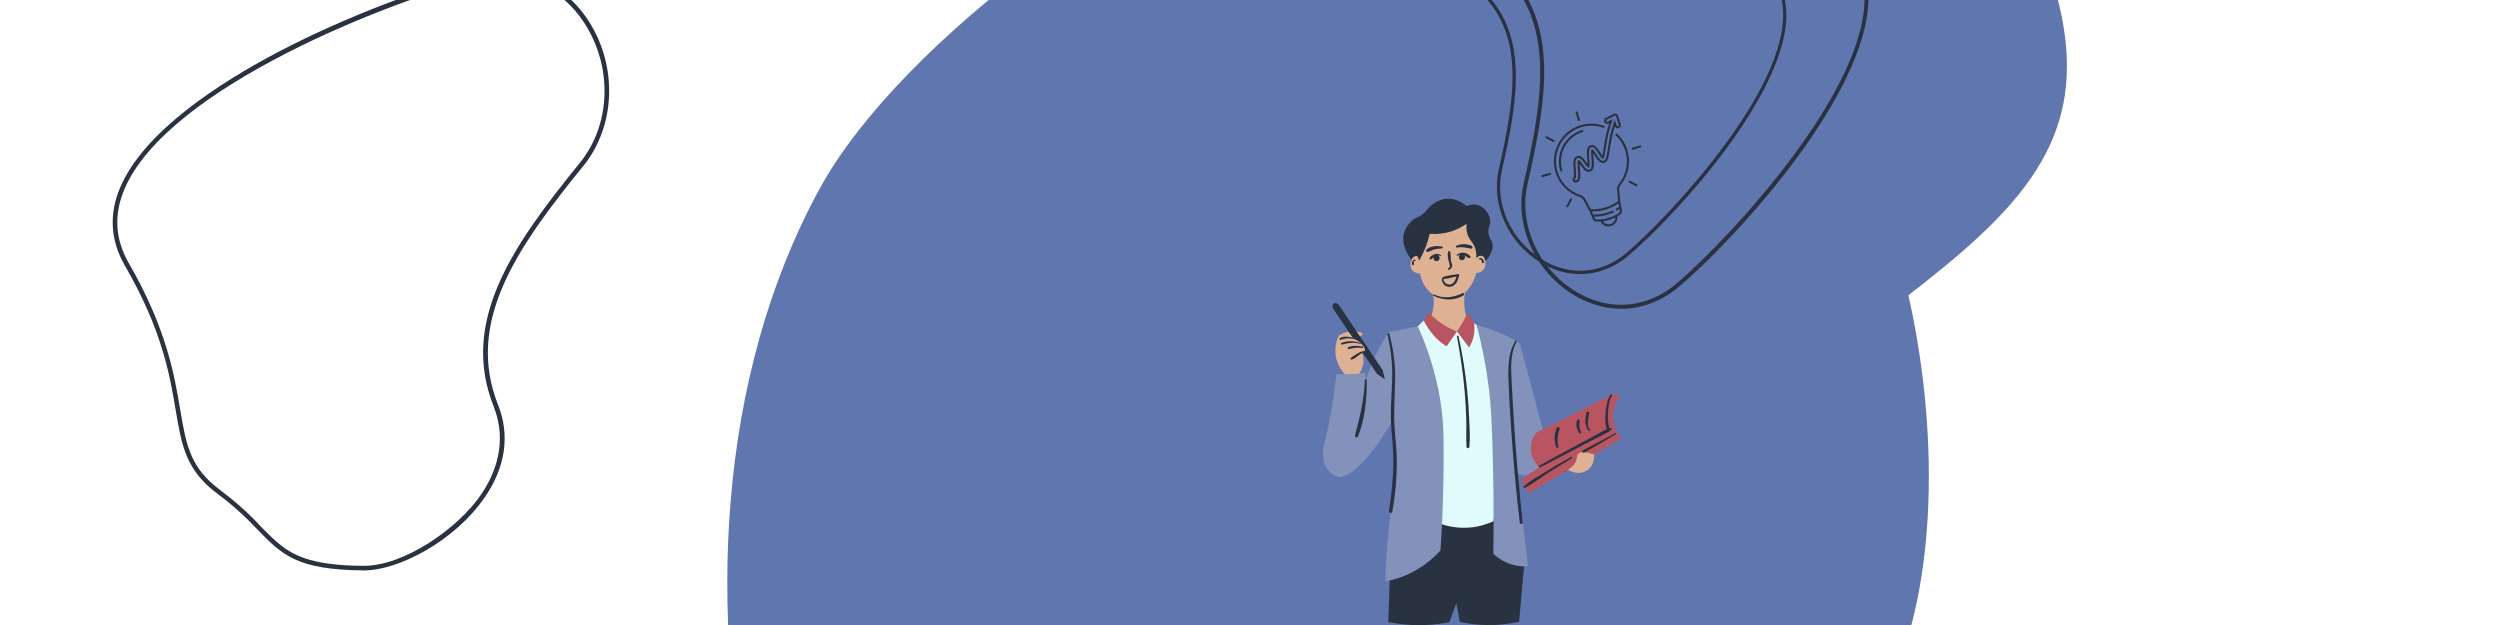 <?xml version="1.0" encoding="UTF-8"?><svg xmlns="http://www.w3.org/2000/svg" xmlns:xlink="http://www.w3.org/1999/xlink" contentScriptType="text/ecmascript" width="1440" zoomAndPan="magnify" contentStyleType="text/css" viewBox="0 0 1440 360" height="360" preserveAspectRatio="xMidYMid meet" version="1.0"><defs><clipPath id="clip-0"><path d="M 677 0 L 1112 0 L 1112 360 L 677 360 Z M 677 0 " clip-rule="nonzero"/></clipPath><clipPath id="clip-1"><path d="M 637.184 -102.23 L 1236.887 -0.617 L 1148.559 520.699 L 548.855 419.09 Z M 637.184 -102.23 " clip-rule="nonzero"/></clipPath><clipPath id="clip-2"><path d="M 637.184 -102.23 L 1236.887 -0.617 L 1148.559 520.699 L 548.855 419.09 Z M 637.184 -102.23 " clip-rule="nonzero"/></clipPath><clipPath id="clip-3"><path d="M 418 0 L 1191 0 L 1191 360 L 418 360 Z M 418 0 " clip-rule="nonzero"/></clipPath><clipPath id="clip-4"><path d="M 487.758 893.496 L 242.582 -135.188 L 1137.758 -348.547 L 1382.934 680.141 Z M 487.758 893.496 " clip-rule="nonzero"/></clipPath><clipPath id="clip-5"><path d="M 487.758 893.496 L 242.582 -135.188 L 1137.758 -348.547 L 1382.934 680.141 Z M 487.758 893.496 " clip-rule="nonzero"/></clipPath><clipPath id="clip-6"><path d="M 799.32 114.43 L 878 114.43 L 878 360 L 799.32 360 Z M 799.32 114.43 " clip-rule="nonzero"/></clipPath><clipPath id="clip-7"><path d="M 820 179 L 933.859 179 L 933.859 284.484 L 820 284.484 Z M 820 179 " clip-rule="nonzero"/></clipPath><clipPath id="clip-8"><path d="M 64 0 L 351 0 L 351 329 L 64 329 Z M 64 0 " clip-rule="nonzero"/></clipPath><clipPath id="clip-9"><path d="M 244.133 364.59 L -0.105 244.309 L 163.254 -87.398 L 407.492 32.883 Z M 244.133 364.59 " clip-rule="nonzero"/></clipPath><clipPath id="clip-10"><path d="M 244.133 364.59 L -0.105 244.309 L 163.254 -87.398 L 407.492 32.883 Z M 244.133 364.59 " clip-rule="nonzero"/></clipPath><clipPath id="clip-11"><path d="M 897 74 L 913 74 L 913 99 L 897 99 Z M 897 74 " clip-rule="nonzero"/></clipPath><clipPath id="clip-12"><path d="M 879.242 72.902 L 936.656 55.477 L 956.695 121.5 L 899.281 138.926 Z M 879.242 72.902 " clip-rule="nonzero"/></clipPath><clipPath id="clip-13"><path d="M 879.242 72.902 L 936.656 55.477 L 956.695 121.5 L 899.281 138.926 Z M 879.242 72.902 " clip-rule="nonzero"/></clipPath><clipPath id="clip-14"><path d="M 930 77 L 931 77 L 931 78 L 930 78 Z M 930 77 " clip-rule="nonzero"/></clipPath><clipPath id="clip-15"><path d="M 879.242 72.902 L 936.656 55.477 L 956.695 121.5 L 899.281 138.926 Z M 879.242 72.902 " clip-rule="nonzero"/></clipPath><clipPath id="clip-16"><path d="M 879.242 72.902 L 936.656 55.477 L 956.695 121.5 L 899.281 138.926 Z M 879.242 72.902 " clip-rule="nonzero"/></clipPath><clipPath id="clip-17"><path d="M 895 71 L 939 71 L 939 131 L 895 131 Z M 895 71 " clip-rule="nonzero"/></clipPath><clipPath id="clip-18"><path d="M 879.242 72.902 L 936.656 55.477 L 956.695 121.5 L 899.281 138.926 Z M 879.242 72.902 " clip-rule="nonzero"/></clipPath><clipPath id="clip-19"><path d="M 879.242 72.902 L 936.656 55.477 L 956.695 121.5 L 899.281 138.926 Z M 879.242 72.902 " clip-rule="nonzero"/></clipPath><clipPath id="clip-20"><path d="M 907 64 L 911 64 L 911 70 L 907 70 Z M 907 64 " clip-rule="nonzero"/></clipPath><clipPath id="clip-21"><path d="M 879.242 72.902 L 936.656 55.477 L 956.695 121.5 L 899.281 138.926 Z M 879.242 72.902 " clip-rule="nonzero"/></clipPath><clipPath id="clip-22"><path d="M 879.242 72.902 L 936.656 55.477 L 956.695 121.5 L 899.281 138.926 Z M 879.242 72.902 " clip-rule="nonzero"/></clipPath><clipPath id="clip-23"><path d="M 890 78 L 896 78 L 896 82 L 890 82 Z M 890 78 " clip-rule="nonzero"/></clipPath><clipPath id="clip-24"><path d="M 879.242 72.902 L 936.656 55.477 L 956.695 121.5 L 899.281 138.926 Z M 879.242 72.902 " clip-rule="nonzero"/></clipPath><clipPath id="clip-25"><path d="M 879.242 72.902 L 936.656 55.477 L 956.695 121.5 L 899.281 138.926 Z M 879.242 72.902 " clip-rule="nonzero"/></clipPath><clipPath id="clip-26"><path d="M 887 99 L 894 99 L 894 103 L 887 103 Z M 887 99 " clip-rule="nonzero"/></clipPath><clipPath id="clip-27"><path d="M 879.242 72.902 L 936.656 55.477 L 956.695 121.5 L 899.281 138.926 Z M 879.242 72.902 " clip-rule="nonzero"/></clipPath><clipPath id="clip-28"><path d="M 879.242 72.902 L 936.656 55.477 L 956.695 121.5 L 899.281 138.926 Z M 879.242 72.902 " clip-rule="nonzero"/></clipPath><clipPath id="clip-29"><path d="M 902 114 L 906 114 L 906 120 L 902 120 Z M 902 114 " clip-rule="nonzero"/></clipPath><clipPath id="clip-30"><path d="M 879.242 72.902 L 936.656 55.477 L 956.695 121.5 L 899.281 138.926 Z M 879.242 72.902 " clip-rule="nonzero"/></clipPath><clipPath id="clip-31"><path d="M 879.242 72.902 L 936.656 55.477 L 956.695 121.5 L 899.281 138.926 Z M 879.242 72.902 " clip-rule="nonzero"/></clipPath><clipPath id="clip-32"><path d="M 937 104 L 944 104 L 944 108 L 937 108 Z M 937 104 " clip-rule="nonzero"/></clipPath><clipPath id="clip-33"><path d="M 879.242 72.902 L 936.656 55.477 L 956.695 121.5 L 899.281 138.926 Z M 879.242 72.902 " clip-rule="nonzero"/></clipPath><clipPath id="clip-34"><path d="M 879.242 72.902 L 936.656 55.477 L 956.695 121.5 L 899.281 138.926 Z M 879.242 72.902 " clip-rule="nonzero"/></clipPath><clipPath id="clip-35"><path d="M 939 83 L 946 83 L 946 87 L 939 87 Z M 939 83 " clip-rule="nonzero"/></clipPath><clipPath id="clip-36"><path d="M 879.242 72.902 L 936.656 55.477 L 956.695 121.5 L 899.281 138.926 Z M 879.242 72.902 " clip-rule="nonzero"/></clipPath><clipPath id="clip-37"><path d="M 879.242 72.902 L 936.656 55.477 L 956.695 121.5 L 899.281 138.926 Z M 879.242 72.902 " clip-rule="nonzero"/></clipPath><clipPath id="clip-38"><path d="M 918 68 L 931 68 L 931 92 L 918 92 Z M 918 68 " clip-rule="nonzero"/></clipPath><clipPath id="clip-39"><path d="M 879.242 72.902 L 936.656 55.477 L 956.695 121.5 L 899.281 138.926 Z M 879.242 72.902 " clip-rule="nonzero"/></clipPath><clipPath id="clip-40"><path d="M 879.242 72.902 L 936.656 55.477 L 956.695 121.5 L 899.281 138.926 Z M 879.242 72.902 " clip-rule="nonzero"/></clipPath><clipPath id="clip-41"><path d="M 905 65 L 934 65 L 934 106 L 905 106 Z M 905 65 " clip-rule="nonzero"/></clipPath><clipPath id="clip-42"><path d="M 879.242 72.902 L 936.656 55.477 L 956.695 121.5 L 899.281 138.926 Z M 879.242 72.902 " clip-rule="nonzero"/></clipPath><clipPath id="clip-43"><path d="M 879.242 72.902 L 936.656 55.477 L 956.695 121.5 L 899.281 138.926 Z M 879.242 72.902 " clip-rule="nonzero"/></clipPath></defs><rect x="-144" width="1728" fill="rgb(100%, 100%, 100%)" y="-36" height="432" fill-opacity="1"/><rect x="-144" width="1728" fill="rgb(100%, 100%, 100%)" y="-36" height="432" fill-opacity="1"/><rect x="-144" width="1728" fill="rgb(100%, 100%, 100%)" y="-36" height="432" fill-opacity="1"/><g clip-path="url(#clip-0)"><g clip-path="url(#clip-1)"><g clip-path="url(#clip-2)"><path fill="rgb(37.65%, 46.269%, 68.629%)" d="M 1056.293 66.09 C 1124.047 152.031 1157.699 464.406 981.273 468.988 C 861.941 472.137 904.039 374.59 831.523 232.695 C 807.469 185.73 604.523 92.875 706.27 -8.898 C 766.582 -69.195 967.648 -46.238 1056.293 66.09 Z M 1056.293 66.09 " fill-opacity="1" fill-rule="nonzero"/></g></g></g><g clip-path="url(#clip-3)"><g clip-path="url(#clip-4)"><g clip-path="url(#clip-5)"><path fill="rgb(37.65%, 46.269%, 68.629%)" d="M 472.289 108.383 C 563.867 -58.5 1041.359 -324.871 1168.719 -45.699 C 1254.934 143.094 1070.035 142.105 892.07 354.672 C 833.199 425.113 822.512 813.012 590.27 719.461 C 452.656 663.98 352.652 326.641 472.289 108.383 Z M 472.289 108.383 " fill-opacity="1" fill-rule="nonzero"/></g></g></g><g clip-path="url(#clip-6)"><path fill="rgb(16.08%, 19.609%, 25.49%)" d="M 844.758 118.691 C 843.727 117.758 838.969 113.824 832.785 114.516 C 828.715 114.957 825.621 117.266 824.543 118.148 C 822.238 120.066 822.434 120.949 819.734 123.113 C 816.84 125.426 815.66 125.129 813.406 126.996 C 813.406 126.996 810.262 129.602 808.891 133.633 C 806.242 141.348 812.57 149.113 813.012 149.656 C 815.66 150.637 818.559 151.523 821.746 152.211 C 835.633 155.207 847.797 152.898 855.648 150.488 C 859.773 145.574 860.113 142.281 859.625 140.117 C 859.133 137.957 857.855 137.367 857.418 134.613 C 856.828 131.027 858.645 130.145 858.348 126.996 C 858.004 123.211 854.965 118.938 850.695 118.004 C 848.043 117.363 845.789 118.199 844.758 118.691 Z M 807.664 306.438 L 852.461 291.348 L 869.586 295.328 L 877.875 326.242 C 876.895 336.859 875.965 347.523 874.98 358.141 C 869.93 359.273 863.305 360.203 855.602 360.008 C 849.957 359.859 845.004 359.125 840.883 358.238 L 838.867 347.426 C 837.543 351.062 836.219 354.75 834.848 358.387 C 829.105 359.516 821.793 360.402 813.355 360.008 C 808.203 359.762 803.641 359.074 799.668 358.289 L 800.449 334.254 L 807.664 306.438 " fill-opacity="1" fill-rule="nonzero"/></g><path fill="rgb(87.839%, 98.43%, 98.819%)" d="M 809.629 207.109 C 808.938 204.109 808.301 201.113 807.613 198.113 L 816.594 187.992 L 819.98 184.648 L 848.977 186.219 L 850.547 187.152 C 854.766 197.867 858.887 210.941 861.488 226.129 C 866.738 256.648 863.746 282.699 860.164 300.242 C 857.223 301.621 852.461 303.387 846.375 303.879 C 839.41 304.422 833.816 303.047 830.527 301.965 C 823.805 271.688 817.184 241.363 810.461 211.039 M 810.461 211.039 C 810.164 209.715 809.871 208.434 809.578 207.109 " fill-opacity="1" fill-rule="nonzero"/><path fill="rgb(50.98%, 57.249%, 73.329%)" d="M 857.66 224.309 C 858.84 233.945 859.281 242.594 859.82 262.891 C 860.211 277.242 860.508 296.312 860.164 319.02 C 861.832 320.59 864.777 322.949 869.094 324.57 C 873.707 326.293 877.777 326.344 880.086 326.242 C 878.023 308.402 876.012 290.562 873.949 272.672 C 874.688 273.066 877.828 274.59 881.652 273.652 C 886.168 272.523 888.23 268.887 888.574 268.297 L 888.574 247.113 C 884.305 231.094 880.086 215.121 875.816 199.098 C 875.52 198.016 874.836 197.129 873.852 196.59 C 871.254 195.164 868.406 193.691 865.266 192.312 C 859.918 189.957 854.914 188.332 850.496 187.152 C 852.902 196.102 855.75 208.828 857.66 224.309 Z M 830.086 233.746 C 831.754 245.688 831.656 255.863 831.41 275.77 C 831.168 292.82 830.379 307.027 829.695 317.004 C 826.848 320.199 822.383 324.473 816.055 328.16 C 808.938 332.34 802.316 334.105 797.898 334.941 C 798.098 328.801 798.488 319.066 799.668 307.125 C 801.234 291.055 802.805 284.859 803.395 272.723 C 803.738 265.645 803.789 255.125 802.219 242.152 C 789.953 263.188 777.098 276.898 769.785 274.441 C 767.773 273.754 765.367 271.543 763.945 269.133 C 760.609 263.48 762.477 256.797 763.309 253.555 C 765.566 244.855 767.723 233.008 769.785 215.66 L 786.516 214.824 C 786.566 216.152 786.613 217.48 786.664 218.805 C 787.156 217.43 790 209.172 793.336 202.586 C 794.906 199.488 794.809 199.734 796.184 197.328 C 797.164 195.609 798.145 193.984 799.176 192.414 C 799.617 191.723 800.352 191.234 801.188 191.035 L 816.691 187.941 C 825.082 206.715 828.516 222.688 830.086 233.746 " fill-opacity="1" fill-rule="nonzero"/><g clip-path="url(#clip-7)"><path fill="rgb(72.549%, 32.939%, 38.039%)" d="M 881.898 260.285 C 882.637 265.297 885.68 268.297 886.609 269.184 C 883.078 271.543 879.594 273.898 876.062 276.258 C 877.484 278.863 878.906 281.469 880.328 284.074 C 898.191 273.605 916 263.086 933.859 252.621 C 932.879 251.488 929.102 246.867 929.102 239.941 C 929.102 233.402 932.387 228.98 933.371 227.75 L 928.855 227.109 L 884.746 249.324 C 884.105 250.113 881.066 254.387 881.898 260.285 Z M 844.168 180.715 C 844.809 180.91 845.887 181.355 846.918 182.289 C 848.488 183.762 848.879 185.531 849.023 186.172 C 849.27 187.746 849.516 190.102 848.977 192.953 C 848.391 196.246 847.062 198.703 846.18 200.129 L 839.211 190.938 C 837.203 193.789 835.188 196.641 833.227 199.488 C 831.41 198.359 829.301 196.785 827.191 194.672 C 823.562 191.035 821.352 187.301 820.078 184.598 C 820.422 183.812 820.961 182.781 821.895 181.746 C 823.121 180.324 824.492 179.535 825.328 179.145 C 831.559 179.684 837.84 180.223 844.168 180.715 " fill-opacity="1" fill-rule="nonzero"/></g><path fill="rgb(86.67%, 69.409%, 56.859%)" d="M 918.207 261.762 C 912.273 259.793 910.016 260.434 909.031 261.516 C 908.199 262.449 908.543 263.531 907.855 265.398 C 906.875 267.953 904.863 269.578 903.195 270.559 C 906.973 273.113 911.828 272.965 914.969 270.312 C 918.746 267.215 918.258 262.152 918.207 261.762 Z M 853.934 147.492 C 853.195 147.148 852.363 147.344 851.676 147.641 C 851.184 147.934 850.742 148.227 850.25 148.574 C 850.398 147.148 850.449 144.984 849.617 142.676 C 848.488 139.531 846.672 138.598 845.492 135.551 C 844.953 134.125 844.414 131.961 844.758 128.863 C 842.355 130.535 838.281 132.992 832.637 134.125 C 829.008 134.859 825.867 134.859 823.512 134.664 C 823.02 136.777 822.383 139.086 821.449 141.547 C 820.223 144.887 818.801 147.738 817.477 150.098 C 817.133 149.262 816.789 148.426 816.496 147.59 C 816.055 147.492 815.465 147.395 814.875 147.641 C 812.719 148.473 811.488 152.898 813.406 155.504 C 814.875 157.52 817.574 157.617 818.016 157.617 C 818.262 159.188 819.145 163.809 823.07 167.691 C 823.367 167.984 824.199 168.773 825.426 169.656 C 825.77 171.328 826.062 173.688 825.719 176.488 C 825.473 178.504 825.031 180.223 824.543 181.551 C 826.406 183.371 828.91 185.484 832.098 187.449 C 834.652 189.02 837.105 190.152 839.164 190.988 C 840.047 189.758 840.93 188.383 841.812 186.906 C 842.844 185.238 843.727 183.613 844.465 182.043 C 843.922 180.027 843.434 177.422 843.383 174.328 C 843.336 172.164 843.531 170.195 843.777 168.578 C 846.77 165.875 849.172 161.988 850.301 157.273 C 851.039 157.223 852.852 157.027 854.176 155.648 C 856.484 153.242 855.945 148.426 853.934 147.492 Z M 785.387 207.305 C 785.484 210.746 784.062 213.547 782.836 215.266 C 780.137 215.367 777.391 215.465 774.691 215.562 C 773.516 214.332 770.273 210.746 769.395 204.945 C 768.512 199.195 770.422 194.77 771.207 193.297 C 772.434 192.512 774.301 191.48 776.801 191.086 C 780.531 190.449 784.75 191.281 784.848 192.363 C 784.898 192.906 783.965 193.738 779.551 195.016 C 780.188 195.805 781.121 197.031 782.102 198.605 C 783.719 201.262 785.289 203.914 785.387 207.305 " fill-opacity="1" fill-rule="nonzero"/><path fill="rgb(16.08%, 19.609%, 25.49%)" d="M 776.242 183.203 L 771.25 175.777 C 770.512 174.648 769.141 174.207 768.254 174.844 C 767.371 175.434 767.273 176.859 768.012 177.988 L 793.133 215.344 L 797.695 218.535 L 796.371 213.129 L 778.066 185.918 M 778.066 185.918 L 776.242 183.203 " fill-opacity="1" fill-rule="nonzero"/><path fill="rgb(86.67%, 69.409%, 56.859%)" d="M 781.121 204.895 C 779.746 203.125 778.422 201.359 777.047 199.59 M 777.047 199.59 C 775.723 197.918 774.398 196.246 773.074 194.574 C 774.445 194.281 776.898 194.035 779.598 195.016 C 783.77 196.59 786.91 200.719 786.125 202.094 C 785.879 202.535 785.34 202.438 783.719 203.227 C 782.59 203.766 781.707 204.406 781.121 204.895 " fill-opacity="1" fill-rule="nonzero"/><path fill="rgb(16.08%, 19.609%, 25.49%)" d="M 839.211 146.656 C 838.82 146.953 839.164 147.59 839.605 147.297 C 840.098 146.953 840.586 146.754 841.125 146.656 C 840.637 146.953 840.34 147.492 840.34 148.129 C 840.34 149.113 841.125 149.902 842.109 149.902 C 843.09 149.902 843.875 149.113 843.875 148.129 C 843.875 147.688 843.727 147.297 843.48 147 C 843.531 147.051 843.582 147.051 843.629 147.098 C 844.512 147.59 845.199 148.473 846.23 148.672 C 846.867 148.77 847.309 148.082 846.867 147.59 C 844.906 145.281 841.566 144.887 839.211 146.656 Z M 847.555 141.547 C 844.809 140.414 841.617 140.266 838.918 141.547 C 838.281 141.84 838.723 142.773 839.359 142.625 C 842.012 141.988 844.465 142.723 847.062 143.215 C 848.242 143.461 848.586 141.988 847.555 141.547 Z M 830.527 143.117 C 831.117 143.117 831.266 142.234 830.676 142.086 C 828.957 141.691 827.34 141.594 825.621 141.938 C 824.199 142.234 822.238 142.723 821.5 144.102 C 821.254 144.543 821.547 145.082 822.09 145.082 C 823.414 145.082 824.594 144.152 825.867 143.758 C 827.387 143.363 828.957 143.117 830.527 143.117 Z M 825.672 148.672 C 825.672 149.656 826.457 150.441 827.438 150.441 C 828.418 150.441 829.203 149.656 829.203 148.672 C 829.203 148.031 828.859 147.441 828.32 147.148 C 828.812 147.148 829.254 147.199 829.695 147.441 C 829.988 147.59 830.184 147.199 829.941 147 C 828.859 146.215 827.684 146.016 826.406 146.41 C 825.328 146.754 823.66 147.688 823.414 148.867 C 823.316 149.211 823.66 149.605 824 149.457 C 824.738 149.262 825.23 148.621 825.77 148.129 C 825.719 148.328 825.672 148.473 825.672 148.672 Z M 834.258 154.52 C 833.766 154.766 834.109 155.648 834.652 155.406 C 835.879 154.914 836.562 153.98 836.465 152.605 C 836.414 152.016 836.023 151.422 835.879 150.883 C 835.68 150.195 835.68 149.457 835.633 148.77 C 835.531 147.492 835.68 146.215 835.238 144.984 C 835.043 144.445 834.355 144.445 834.16 144.984 C 833.668 146.41 833.961 148.082 834.207 149.559 C 834.406 151.129 836.121 153.633 834.258 154.52 Z M 831.508 160.715 C 831.461 160.715 831.461 160.715 831.41 160.715 C 831.656 163.418 834.699 164.938 836.859 163.121 C 838.035 162.137 838.574 160.664 838.918 159.238 C 836.512 159.777 834.012 160.516 831.508 160.715 Z M 830.922 160.125 C 830.922 159.828 831.07 159.531 831.363 159.434 C 833.863 158.648 836.711 158.402 839.312 157.961 C 839.703 157.566 840.586 157.961 840.438 158.648 C 839.898 161.449 838.574 164.742 835.387 165.184 C 832.59 165.578 830.43 163.316 830.48 160.613 C 830.48 160.32 830.676 160.172 830.922 160.125 Z M 897.602 257.336 C 896.816 253.848 897.109 250.457 898.336 247.113 C 898.68 246.18 897.109 245.492 896.719 246.426 C 895.148 250.016 895 253.945 896.422 257.633 C 896.719 258.371 897.797 258.074 897.602 257.336 Z M 910.703 248.785 C 910.113 247.707 909.77 246.523 909.672 245.348 C 909.574 244.312 909.867 243.281 909.82 242.25 C 909.77 241.562 908.836 241.215 908.492 241.906 C 907.316 244.164 908.348 247.41 909.574 249.473 C 910.016 250.113 911.094 249.473 910.703 248.785 Z M 915.363 248.195 C 915.754 248.539 916.293 248 915.902 247.656 C 913.449 244.953 915.066 240.969 915.363 237.777 C 915.461 236.895 913.988 236.695 913.793 237.578 C 913.203 240.922 912.371 245.738 915.363 248.195 Z M 930.375 249.523 C 924.145 252.816 917.961 256.059 911.781 259.402 C 910.996 259.844 911.684 261.074 912.516 260.629 C 918.648 257.238 924.734 253.75 930.719 250.113 C 931.062 249.867 930.77 249.324 930.375 249.523 Z M 905.008 263.188 C 900.152 265.789 895.391 268.594 890.684 271.492 C 886.316 274.195 881.508 276.75 877.68 280.145 C 877.191 280.586 877.828 281.32 878.367 281.027 C 883.027 278.617 887.348 275.129 891.812 272.328 C 896.324 269.477 900.891 266.676 905.449 263.926 C 905.895 263.629 905.5 262.941 905.008 263.188 Z M 926.5 248.688 C 926.844 248.688 927.141 248.492 927.238 248.195 C 927.531 248 927.824 247.805 928.121 247.559 C 928.66 247.113 928.07 246.23 927.48 246.426 C 927.336 246.477 927.141 246.574 926.992 246.621 C 926.254 243.773 926.012 240.922 926.207 237.922 C 926.402 234.73 926.746 230.504 928.562 227.75 C 928.855 227.309 928.168 226.816 927.875 227.207 C 925.766 229.812 925.273 233.598 924.883 236.793 C 924.441 240.281 924.539 243.82 925.469 247.215 C 922.82 248.391 920.316 250.016 917.816 251.34 C 914.332 253.211 910.848 255.078 907.363 256.945 C 900.398 260.68 893.43 264.414 886.559 268.246 C 885.926 268.594 886.461 269.527 887.102 269.184 C 894.164 265.645 901.133 261.957 908.148 258.273 C 911.484 256.504 914.824 254.781 918.16 253.012 C 920.859 251.637 923.898 250.359 926.5 248.688 Z M 803.594 218.609 C 803.789 209.715 802.562 200.914 800.254 192.312 C 800.059 191.625 799.027 191.922 799.176 192.609 C 801.234 201.359 802.219 210.352 801.875 219.297 C 801.531 227.848 800.797 236.352 801.285 244.902 C 801.676 251.586 802.562 258.223 802.562 264.957 C 802.562 274.738 801.629 284.516 800.059 294.148 C 799.863 295.426 801.777 295.969 801.973 294.691 C 803.691 285.105 804.621 275.426 804.574 265.691 C 804.574 258.715 803.594 251.883 803.199 244.902 C 802.758 236.156 803.445 227.406 803.594 218.609 Z M 872.332 247.707 C 871.742 238.809 871.203 229.91 870.762 220.969 C 870.367 212.906 869.586 204.109 873.609 196.738 C 873.902 196.246 873.117 195.754 872.82 196.297 C 868.945 202.879 868.652 210.305 868.848 217.773 C 869.141 227.012 869.684 236.254 870.32 245.445 C 871.547 263.973 873.168 282.5 875.375 300.98 C 875.52 302.062 877.238 302.113 877.094 300.98 C 875.227 283.289 873.559 265.543 872.332 247.707 Z M 786.125 219 C 785.832 230.059 783.277 240.234 780.48 250.801 C 780.188 251.98 781.805 252.375 782.25 251.293 C 786.27 241.266 787.301 229.668 787.254 219 C 787.301 218.215 786.125 218.215 786.125 219 Z M 845.102 224.852 C 844.02 214.383 842.402 203.965 840.098 193.641 C 839.949 193.051 839.113 193.297 839.211 193.887 C 841.176 204.504 842.793 215.168 843.68 225.934 C 844.117 231.043 844.414 236.203 844.562 241.363 C 844.711 246.672 844.414 252.027 844.711 257.336 C 844.758 258.418 846.277 258.418 846.375 257.336 C 846.867 251.883 846.473 246.23 846.23 240.773 C 846.035 235.465 845.641 230.156 845.102 224.852 Z M 852.168 148.672 C 851.723 148.82 851.871 149.559 852.363 149.41 C 852.852 149.262 853.195 149.703 853.395 150.145 C 853.59 150.637 853.441 151.227 853.934 151.523 C 854.176 151.668 854.473 151.57 854.621 151.324 C 855.062 150.734 854.422 149.605 853.98 149.164 C 853.539 148.719 852.754 148.473 852.168 148.672 Z M 813.551 152.652 C 813.895 152.945 814.289 152.801 814.434 152.406 C 814.582 152.016 814.336 151.57 814.336 151.176 C 814.336 150.883 814.434 149.949 814.977 150.293 C 815.316 150.539 815.613 150 815.316 149.754 C 813.992 148.77 812.57 151.816 813.551 152.652 Z M 842.402 168.871 C 837.203 171.426 831.41 172.215 826.062 169.656 C 825.621 169.461 825.23 170.098 825.672 170.344 C 831.168 173.047 837.738 173.492 843.09 170.051 C 843.824 169.559 843.188 168.477 842.402 168.871 Z M 784.898 200.375 C 785.34 200.422 785.387 199.734 784.996 199.637 C 782.297 199.047 779.059 198.852 776.508 200.031 C 776.016 200.277 776.262 201.113 776.801 201.062 C 778.176 200.867 779.453 200.473 780.824 200.324 C 782.152 200.227 783.523 200.227 784.898 200.375 Z M 783.477 198.066 C 783.77 198.164 783.867 197.719 783.621 197.621 C 780.137 196.344 776.066 196.051 772.629 197.574 C 772.094 197.82 772.484 198.605 773.023 198.457 C 776.605 197.473 779.797 197.031 783.477 198.066 Z M 779.5 195.262 C 779.844 195.363 779.992 194.82 779.648 194.723 C 777.293 193.984 774.004 193.25 771.797 194.82 C 771.207 195.215 771.699 196.102 772.336 195.805 C 774.547 194.723 777.195 194.672 779.5 195.262 Z M 786.074 202.832 C 783.082 203.371 781.461 206.371 778.617 207.109 C 777.93 207.258 777.684 206.422 778.176 206.074 C 779.402 205.141 780.824 204.258 782.152 203.473 C 783.328 202.781 784.555 202.293 785.93 202.191 C 786.367 202.094 786.469 202.734 786.074 202.832 " fill-opacity="1" fill-rule="nonzero"/><path fill="rgb(16.08%, 19.609%, 25.49%)" d="M 942.648 177.043 C 930.719 179.273 918.23 176.934 906.523 169.914 C 884.004 156.32 872.188 129.805 877.648 105.516 C 889.133 55.383 895.934 11.484 863.379 -17.816 C 851.672 -28.402 846.77 -43.332 849.332 -60.934 C 853.012 -86.895 871.629 -112.074 886.793 -119.312 L 887.238 -118.312 L 886.793 -119.312 C 916.223 -133.465 925.812 -130.008 941.867 -124.328 C 950.117 -121.207 958.699 -118.758 967.398 -117.199 C 986.238 -113.742 993.484 -103.715 1003.629 -89.68 C 1014 -75.305 1026.82 -57.48 1057.367 -37.09 C 1068.961 -29.293 1075.316 -18.152 1076.098 -4.004 C 1077.77 25.746 1055.023 63.516 1035.738 89.918 C 1013.105 120.781 985.234 149.746 967.508 164.789 C 960.375 171.027 951.789 175.262 942.648 177.043 Z M 912.434 -126.223 C 905.969 -124.996 898.051 -122.32 887.797 -117.309 C 869.957 -108.73 854.348 -80.543 851.562 -60.711 C 849.891 -49.012 850.895 -32.301 864.941 -19.488 C 898.387 10.594 891.473 55.156 879.879 105.961 C 874.527 129.359 886.012 154.762 907.641 167.906 C 926.926 179.605 948.668 177.824 965.949 163.117 C 995.938 137.605 1076.988 50.703 1073.867 -3.891 C 1073.086 -17.371 1067.066 -27.844 1056.141 -35.199 C 1025.258 -55.809 1011.77 -74.637 1001.848 -88.34 C 991.699 -102.379 985.012 -111.738 967.062 -114.969 C 958.254 -116.641 949.559 -118.98 941.199 -122.211 C 931.273 -125.664 923.918 -128.34 912.434 -126.223 Z M 912.434 -126.223 " fill-opacity="1" fill-rule="nonzero"/><g clip-path="url(#clip-8)"><g clip-path="url(#clip-9)"><g clip-path="url(#clip-10)"><path fill="rgb(16.08%, 19.609%, 25.49%)" d="M 304.672 -14.105 C 318.445 -10.25 330.43 -1.273 339.148 12.25 C 355.879 38.355 354.555 72.566 336.125 95.422 C 297.855 142.488 267.793 185.395 286.945 233.352 C 293.805 250.645 291.211 268.996 279.328 286.285 C 261.91 311.836 229.105 328.785 209.301 328.551 L 209.352 327.258 L 209.301 328.551 C 170.809 328.199 162.473 319.551 148.457 305.18 C 141.359 297.582 133.562 290.52 125.18 284.34 C 107.059 270.875 104.621 256.492 101.211 236.355 C 97.738 215.75 93.469 190.215 71.797 152.734 C 63.602 138.445 62.688 123.348 69.234 107.969 C 82.969 75.625 126.695 47.504 160.848 29.609 C 200.859 8.738 245.422 -7.398 272 -14.082 C 282.797 -16.969 294.078 -16.977 304.672 -14.105 Z M 178.59 322.508 C 186.066 324.578 195.828 325.871 209.285 325.906 C 232.617 326.117 263.805 304.422 277.086 284.891 C 284.949 273.383 292.598 255.176 284.422 234.305 C 264.734 185.062 295.266 141.508 333.996 93.789 C 351.848 71.82 352.941 38.961 336.926 13.789 C 322.629 -8.629 298.715 -18.062 272.781 -11.5 C 227.777 -0.121 96.797 49.625 71.652 109.016 C 65.453 123.684 66.359 137.898 74.078 151.371 C 95.992 189.258 100.441 216.203 103.793 235.871 C 107.203 256.008 109.398 269.395 126.695 282.156 C 135.137 288.512 143.109 295.516 150.27 303.289 C 158.961 312.109 165.348 318.77 178.59 322.508 Z M 178.59 322.508 " fill-opacity="1" fill-rule="nonzero"/></g></g></g><g clip-path="url(#clip-11)"><g clip-path="url(#clip-12)"><g clip-path="url(#clip-13)"><path fill="rgb(16.08%, 19.609%, 25.49%)" d="M 899.488 98.734 C 899.168 98.832 898.832 98.652 898.734 98.332 C 896.059 89.516 900.305 79.891 908.609 75.941 C 908.879 75.809 909.137 75.703 909.41 75.59 C 909.672 75.48 909.945 75.383 910.223 75.285 L 910.414 75.211 C 910.629 75.125 910.93 75.031 911.223 74.945 C 911.543 74.848 911.879 75.027 911.977 75.348 C 912.074 75.668 911.895 76.008 911.574 76.105 C 911.316 76.184 911.051 76.262 910.863 76.34 L 910.629 76.426 C 910.371 76.52 910.117 76.609 909.871 76.707 C 909.625 76.812 909.387 76.91 909.133 77.035 C 901.359 80.73 897.391 89.734 899.891 97.98 C 899.988 98.297 899.809 98.637 899.488 98.734 Z M 899.488 98.734 " fill-opacity="1" fill-rule="nonzero"/></g></g></g><g clip-path="url(#clip-14)"><g clip-path="url(#clip-15)"><g clip-path="url(#clip-16)"><path fill="rgb(16.08%, 19.609%, 25.49%)" d="M 930.621 77.117 C 930.617 77.117 930.617 77.117 930.617 77.117 C 930.625 77.121 930.625 77.129 930.633 77.125 C 930.625 77.121 930.625 77.121 930.621 77.117 Z M 930.621 77.117 " fill-opacity="1" fill-rule="nonzero"/></g></g></g><g clip-path="url(#clip-17)"><g clip-path="url(#clip-18)"><g clip-path="url(#clip-19)"><path fill="rgb(16.08%, 19.609%, 25.49%)" d="M 931.484 77.082 C 931.238 76.852 930.855 76.867 930.625 77.109 C 930.625 77.109 930.621 77.109 930.621 77.117 C 930.625 77.121 930.625 77.121 930.633 77.125 C 930.625 77.129 930.625 77.121 930.617 77.117 C 930.402 77.367 930.414 77.742 930.66 77.965 C 933.262 80.406 935.191 83.512 936.234 86.945 C 938.215 93.477 936.824 100.535 932.516 105.832 C 931.684 106.852 931.297 108.203 931.457 109.523 L 932.039 115.84 C 931.93 115.922 931.82 116 931.711 116.078 C 931.586 116.164 931.461 116.254 931.332 116.344 C 931.172 116.449 931.008 116.559 930.848 116.656 C 930.715 116.742 930.59 116.828 930.457 116.906 C 930.289 117.008 930.125 117.109 929.953 117.207 C 929.824 117.285 929.695 117.359 929.559 117.434 C 929.387 117.531 929.211 117.621 929.035 117.711 C 928.906 117.785 928.773 117.855 928.637 117.922 C 928.457 118.016 928.273 118.102 928.09 118.184 C 927.957 118.25 927.832 118.312 927.699 118.371 C 927.504 118.457 927.305 118.543 927.109 118.621 C 926.988 118.676 926.855 118.73 926.734 118.777 C 926.512 118.871 926.293 118.949 926.07 119.031 C 925.961 119.07 925.852 119.117 925.742 119.148 C 925.414 119.27 925.078 119.375 924.734 119.48 C 924.387 119.586 924.039 119.684 923.688 119.773 C 923.566 119.805 923.449 119.828 923.332 119.855 C 923.094 119.914 922.867 119.973 922.629 120.02 C 922.484 120.051 922.34 120.074 922.199 120.105 C 921.988 120.145 921.773 120.184 921.562 120.223 C 921.402 120.246 921.254 120.266 921.102 120.285 C 920.895 120.316 920.688 120.348 920.488 120.371 C 920.328 120.395 920.168 120.402 920.008 120.422 C 919.805 120.438 919.609 120.461 919.406 120.477 C 919.375 120.48 919.348 120.48 919.316 120.484 C 919.188 120.492 919.051 120.496 918.914 120.508 C 918.719 120.516 918.523 120.531 918.324 120.531 C 918.156 120.539 917.992 120.539 917.82 120.539 C 917.625 120.543 917.43 120.543 917.234 120.543 C 917.07 120.539 916.895 120.535 916.73 120.531 C 916.59 120.523 916.453 120.52 916.312 120.512 L 913.238 114.832 C 912.648 113.656 911.605 112.758 910.379 112.355 C 904.004 110.281 899.043 105.219 897.102 98.824 C 894.184 89.207 898.812 78.707 907.883 74.398 C 908.164 74.262 908.453 74.137 908.75 74.012 C 909.074 73.883 909.398 73.766 909.754 73.641 C 910.359 73.391 911.043 73.18 911.742 73.035 C 912.082 72.953 912.418 72.867 912.75 72.797 C 913.074 72.734 913.379 72.68 913.695 72.633 C 914.773 72.477 915.871 72.402 916.961 72.426 C 919.207 72.461 921.445 72.863 923.562 73.629 C 923.875 73.734 924.223 73.574 924.336 73.262 C 924.449 72.945 924.281 72.598 923.969 72.484 C 920.629 71.281 917.02 70.922 913.527 71.43 C 913.191 71.477 912.863 71.543 912.516 71.609 C 912.152 71.684 911.801 71.77 911.477 71.855 C 910.719 72.008 909.977 72.234 909.32 72.504 C 908.977 72.629 908.629 72.75 908.293 72.891 C 907.965 73.027 907.656 73.156 907.359 73.301 C 897.754 77.871 892.852 88.992 895.941 99.176 C 898 105.953 903.254 111.312 910.004 113.508 C 910.926 113.812 911.711 114.492 912.172 115.395 L 915.398 121.363 L 916.66 124.324 C 916.664 124.344 916.672 124.359 916.68 124.375 L 917.387 126.031 C 917.812 127.039 918.809 127.695 919.93 127.695 C 920.562 127.695 921.211 127.66 921.859 127.609 C 922.977 129.812 925.578 130.949 927.98 130.219 C 930.383 129.488 931.906 127.102 931.617 124.656 C 932.082 124.395 932.551 124.121 933.016 123.812 C 933.949 123.199 934.418 122.102 934.211 121.012 L 933.879 119.234 L 933.875 119.227 L 933.273 116.047 L 932.66 109.398 C 932.539 108.383 932.828 107.367 933.457 106.598 C 938.02 100.988 939.492 93.512 937.391 86.594 C 936.289 82.957 934.246 79.672 931.484 77.082 Z M 927.629 129.059 C 925.945 129.57 924.141 128.887 923.188 127.48 C 923.23 127.473 923.277 127.465 923.328 127.457 C 923.449 127.445 923.574 127.418 923.695 127.402 C 923.926 127.371 924.156 127.324 924.391 127.285 C 924.527 127.258 924.672 127.234 924.809 127.203 C 925.027 127.156 925.246 127.109 925.465 127.055 C 925.602 127.02 925.738 126.992 925.879 126.953 C 926.152 126.883 926.434 126.805 926.715 126.727 C 926.777 126.707 926.844 126.695 926.906 126.676 C 926.965 126.656 927.027 126.633 927.09 126.613 C 927.367 126.523 927.645 126.434 927.918 126.336 C 928.051 126.289 928.18 126.238 928.312 126.191 C 928.523 126.113 928.73 126.031 928.941 125.949 C 929.074 125.895 929.203 125.836 929.34 125.785 C 929.551 125.688 929.758 125.602 929.961 125.5 C 930.078 125.445 930.195 125.398 930.312 125.336 C 930.355 125.316 930.402 125.297 930.441 125.277 C 930.438 126.977 929.312 128.547 927.629 129.059 Z M 932.613 119.09 C 932.227 119.359 931.824 119.617 931.395 119.879 L 930.898 120.18 C 930.617 120.355 930.535 120.73 930.707 121.012 C 930.855 121.25 931.141 121.355 931.398 121.277 C 931.449 121.262 931.496 121.234 931.539 121.207 L 932.023 120.91 C 932.305 120.742 932.582 120.57 932.863 120.391 L 933.023 121.238 C 933.137 121.844 932.867 122.457 932.348 122.801 C 931.785 123.168 931.223 123.504 930.66 123.801 C 929.066 124.672 927.285 125.355 925.469 125.812 C 925.102 125.906 924.734 125.984 924.371 126.059 C 923.641 126.203 922.91 126.312 922.18 126.375 C 921.418 126.445 920.664 126.484 919.93 126.48 C 919.297 126.484 918.738 126.121 918.496 125.559 L 918.16 124.77 C 920.816 124.797 923.453 124.43 926.004 123.656 C 926.75 123.43 927.492 123.164 928.223 122.875 C 928.223 122.875 928.629 122.707 929.145 122.473 C 929.453 122.336 929.59 121.977 929.453 121.676 C 929.324 121.367 928.961 121.227 928.656 121.367 C 928.156 121.59 927.762 121.746 927.762 121.746 C 927.07 122.027 926.363 122.277 925.652 122.496 C 923.047 123.285 920.355 123.633 917.645 123.539 L 916.879 121.75 C 916.918 121.75 916.949 121.75 916.984 121.75 C 917.113 121.754 917.246 121.754 917.375 121.754 C 917.613 121.754 917.855 121.758 918.094 121.75 C 918.238 121.75 918.383 121.742 918.527 121.738 C 918.75 121.727 918.977 121.715 919.199 121.703 C 919.352 121.695 919.5 121.684 919.645 121.672 C 919.871 121.652 920.086 121.633 920.305 121.609 C 920.461 121.594 920.605 121.574 920.758 121.555 C 920.977 121.531 921.195 121.5 921.414 121.465 C 921.559 121.445 921.707 121.426 921.855 121.398 C 922.078 121.363 922.297 121.316 922.527 121.273 C 922.664 121.25 922.801 121.219 922.945 121.188 C 923.188 121.141 923.43 121.078 923.672 121.023 C 923.789 120.996 923.902 120.969 924.02 120.938 C 924.379 120.848 924.734 120.746 925.086 120.641 C 925.438 120.535 925.777 120.426 926.113 120.305 C 926.223 120.27 926.336 120.223 926.445 120.184 C 926.672 120.102 926.895 120.023 927.113 119.93 C 927.242 119.879 927.371 119.824 927.504 119.773 C 927.699 119.688 927.902 119.609 928.102 119.516 C 928.234 119.457 928.371 119.398 928.496 119.332 C 928.691 119.242 928.879 119.152 929.066 119.066 C 929.199 119 929.328 118.93 929.461 118.863 C 929.648 118.77 929.832 118.668 930.012 118.57 C 930.141 118.496 930.273 118.426 930.402 118.352 C 930.582 118.242 930.766 118.137 930.941 118.027 C 931.066 117.953 931.188 117.883 931.305 117.809 C 931.496 117.688 931.688 117.559 931.875 117.434 C 931.98 117.363 932.086 117.293 932.191 117.223 C 932.215 117.211 932.234 117.199 932.254 117.18 Z M 932.613 119.09 " fill-opacity="1" fill-rule="nonzero"/></g></g></g><g clip-path="url(#clip-20)"><g clip-path="url(#clip-21)"><g clip-path="url(#clip-22)"><path fill="rgb(16.08%, 19.609%, 25.49%)" d="M 909.617 69.664 C 909.938 69.566 910.121 69.23 910.023 68.91 L 908.711 64.586 C 908.613 64.266 908.273 64.086 907.957 64.184 C 907.637 64.281 907.453 64.621 907.551 64.938 L 908.863 69.262 C 908.961 69.582 909.297 69.762 909.617 69.664 Z M 909.617 69.664 " fill-opacity="1" fill-rule="nonzero"/></g></g></g><g clip-path="url(#clip-23)"><g clip-path="url(#clip-24)"><g clip-path="url(#clip-25)"><path fill="rgb(16.08%, 19.609%, 25.49%)" d="M 894.449 81.695 C 894.598 81.773 894.762 81.785 894.91 81.742 C 895.059 81.695 895.191 81.594 895.27 81.449 C 895.426 81.152 895.316 80.785 895.02 80.629 L 891.039 78.5 C 890.746 78.34 890.379 78.453 890.219 78.75 C 890.062 79.043 890.172 79.41 890.469 79.566 Z M 894.449 81.695 " fill-opacity="1" fill-rule="nonzero"/></g></g></g><g clip-path="url(#clip-26)"><g clip-path="url(#clip-27)"><g clip-path="url(#clip-28)"><path fill="rgb(16.08%, 19.609%, 25.49%)" d="M 892.699 99.527 L 888.379 100.84 C 888.059 100.938 887.879 101.273 887.977 101.594 C 888.074 101.914 888.414 102.098 888.73 102 L 893.051 100.688 C 893.371 100.59 893.551 100.254 893.453 99.934 C 893.359 99.613 893.02 99.43 892.699 99.527 Z M 892.699 99.527 " fill-opacity="1" fill-rule="nonzero"/></g></g></g><g clip-path="url(#clip-29)"><g clip-path="url(#clip-30)"><g clip-path="url(#clip-31)"><path fill="rgb(16.08%, 19.609%, 25.49%)" d="M 904.418 114.539 L 902.293 118.52 C 902.133 118.816 902.246 119.184 902.539 119.34 C 902.688 119.418 902.852 119.43 903 119.387 C 903.148 119.34 903.281 119.238 903.359 119.094 L 905.488 115.109 C 905.645 114.816 905.531 114.449 905.238 114.289 C 904.941 114.133 904.574 114.242 904.418 114.539 Z M 904.418 114.539 " fill-opacity="1" fill-rule="nonzero"/></g></g></g><g clip-path="url(#clip-32)"><g clip-path="url(#clip-33)"><g clip-path="url(#clip-34)"><path fill="rgb(16.08%, 19.609%, 25.49%)" d="M 938.883 104.078 C 938.59 103.918 938.223 104.031 938.066 104.328 C 937.906 104.621 938.02 104.988 938.312 105.148 L 942.293 107.273 C 942.441 107.355 942.609 107.367 942.758 107.32 C 942.906 107.273 943.035 107.172 943.113 107.027 C 943.273 106.73 943.16 106.363 942.867 106.207 Z M 938.883 104.078 " fill-opacity="1" fill-rule="nonzero"/></g></g></g><g clip-path="url(#clip-35)"><g clip-path="url(#clip-36)"><g clip-path="url(#clip-37)"><path fill="rgb(16.08%, 19.609%, 25.49%)" d="M 944.602 83.777 L 940.281 85.086 C 939.961 85.184 939.781 85.523 939.879 85.844 C 939.977 86.164 940.312 86.344 940.633 86.246 L 944.953 84.934 C 945.273 84.84 945.453 84.5 945.355 84.18 C 945.262 83.859 944.922 83.68 944.602 83.777 Z M 944.602 83.777 " fill-opacity="1" fill-rule="nonzero"/></g></g></g><g clip-path="url(#clip-38)"><g clip-path="url(#clip-39)"><g clip-path="url(#clip-40)"><path fill="rgb(16.08%, 19.609%, 25.49%)" d="M 919.168 90.496 C 919.008 90.246 918.734 89.82 918.445 89.387 C 918.508 89.496 918.566 89.586 918.617 89.664 C 918.918 90.137 919.227 90.625 919.551 91.09 C 919.422 90.895 919.289 90.695 919.168 90.496 Z M 926.559 76.57 C 926.547 76.605 926.539 76.637 926.535 76.672 C 926.539 76.637 926.551 76.609 926.562 76.574 C 926.574 76.508 926.59 76.434 926.609 76.363 C 926.59 76.434 926.574 76.5 926.559 76.57 Z M 928.793 68.652 L 926.012 70.059 L 928.816 68.645 Z M 930.066 69.398 C 930.02 69.52 929.973 69.637 929.926 69.758 C 929.977 69.637 930.031 69.512 930.078 69.383 C 930.074 69.383 930.07 69.391 930.066 69.398 Z M 930.066 69.398 " fill-opacity="1" fill-rule="nonzero"/></g></g></g><g clip-path="url(#clip-41)"><g clip-path="url(#clip-42)"><g clip-path="url(#clip-43)"><path fill="rgb(16.08%, 19.609%, 25.49%)" d="M 931.027 65.535 C 930.633 65.371 930.195 65.344 929.785 65.469 C 929.684 65.5 929.582 65.535 929.488 65.586 L 924.918 67.895 C 924.484 68.117 924.16 68.488 924.012 68.949 C 923.859 69.414 923.898 69.902 924.113 70.336 C 924.52 71.129 925.422 71.512 926.262 71.258 C 926.367 71.227 926.469 71.188 926.562 71.141 L 926.906 70.965 C 926.562 71.977 926.254 72.98 925.977 73.973 C 925.977 73.973 925.977 73.973 925.98 73.977 C 925.805 74.594 925.645 75.207 925.496 75.809 C 924.629 79.312 924.137 82.555 923.73 85.219 C 923.531 86.508 923.242 88.426 922.961 89.602 C 922.801 89.395 922.637 89.16 922.477 88.93 C 922.43 88.859 922.387 88.793 922.348 88.727 C 922.074 88.336 921.84 87.953 921.688 87.719 C 921.598 87.574 921.504 87.438 921.418 87.293 C 921.406 87.273 921.395 87.258 921.383 87.242 C 920.016 85.109 918.449 82.938 916.184 83.625 C 913.66 84.391 913.938 87.633 914.254 91.395 C 914.301 91.988 914.422 93.355 914.438 94.434 C 914.145 94.051 913.852 93.625 913.652 93.352 C 912.363 91.5 910.754 89.199 908.383 89.922 C 905.859 90.688 906.152 94.082 906.449 97.676 C 906.523 98.535 906.73 101 906.586 101.891 C 905.953 102.332 905.641 103.145 905.875 103.918 C 905.98 104.266 906.176 104.555 906.434 104.773 C 906.895 105.16 907.527 105.316 908.145 105.129 C 910.66 104.367 910.375 100.969 910.074 97.375 C 910.023 96.781 909.906 95.422 909.891 94.34 C 910.184 94.73 910.477 95.148 910.676 95.43 C 911.973 97.281 913.574 99.578 915.953 98.859 C 918.469 98.094 918.191 94.855 917.875 91.094 C 917.832 90.535 917.723 89.309 917.691 88.266 C 917.891 88.547 918.086 88.836 918.25 89.098 C 918.281 89.141 918.312 89.18 918.34 89.223 C 918.375 89.281 918.41 89.336 918.445 89.387 C 918.734 89.82 919.008 90.25 919.168 90.496 C 919.289 90.695 919.422 90.895 919.551 91.09 C 920.777 92.859 922.195 94.348 924.121 93.762 C 926.203 93.133 926.598 90.516 927.324 85.773 C 927.648 83.625 928.039 81.094 928.637 78.359 C 928.809 77.582 928.996 76.785 929.203 75.98 C 929.207 75.98 929.207 75.977 929.207 75.977 C 929.477 74.941 929.773 73.898 930.117 72.844 C 930.477 73.676 931.41 74.129 932.305 73.855 C 933.266 73.562 933.809 72.551 933.523 71.594 L 932.055 66.688 C 931.895 66.164 931.52 65.746 931.027 65.535 Z M 932.363 71.945 C 932.461 72.266 932.277 72.598 931.957 72.695 L 931.953 72.695 C 931.633 72.793 931.301 72.609 931.203 72.289 L 930.34 69.41 L 930.34 69.406 C 930.297 69.289 930.152 69.27 930.094 69.367 C 930.086 69.367 930.082 69.375 930.078 69.383 C 930.031 69.512 929.977 69.633 929.926 69.758 C 929.875 69.883 929.824 70.004 929.781 70.133 C 929.777 70.145 929.773 70.152 929.77 70.16 C 929.625 70.539 929.492 70.914 929.359 71.293 C 929.227 71.668 929.102 72.043 928.98 72.418 C 928.668 73.371 928.391 74.316 928.148 75.238 L 928.148 75.242 C 928.066 75.539 927.992 75.836 927.922 76.125 C 927.84 76.434 927.766 76.734 927.695 77.043 C 927.664 77.172 927.637 77.293 927.605 77.422 C 927.555 77.648 927.508 77.863 927.461 78.082 C 927.227 79.113 927.035 80.125 926.859 81.09 C 926.746 81.711 926.645 82.324 926.547 82.918 C 926.395 83.852 926.254 84.75 926.129 85.586 C 925.48 89.848 925.121 92.191 923.77 92.602 C 922.215 93.074 920.965 91.105 919.645 89.016 C 918.809 87.711 917.559 85.742 916.887 85.945 C 916.246 86.141 916.52 89.426 916.668 91.191 C 916.941 94.43 917.176 97.219 915.598 97.699 C 914.062 98.164 912.844 96.426 911.668 94.738 C 910.828 93.531 909.777 92.031 909.086 92.238 C 908.445 92.434 908.719 95.715 908.867 97.477 C 909.137 100.707 909.367 103.492 907.793 103.969 C 907.473 104.066 907.137 103.891 907.035 103.566 C 906.938 103.246 907.121 102.906 907.441 102.809 C 908.082 102.613 907.805 99.336 907.656 97.578 C 907.383 94.348 907.152 91.559 908.734 91.078 C 910.266 90.617 911.484 92.355 912.66 94.043 C 913.508 95.25 914.551 96.75 915.246 96.539 C 915.887 96.344 915.609 93.059 915.461 91.293 C 915.188 88.059 914.953 85.266 916.535 84.785 C 918.09 84.312 919.34 86.285 920.66 88.367 C 921.492 89.672 922.746 91.648 923.418 91.441 C 924.039 91.254 924.512 88.148 924.926 85.406 C 925.188 83.699 925.48 81.766 925.883 79.695 C 926.008 79.055 926.145 78.406 926.293 77.738 C 926.367 77.387 926.449 77.031 926.535 76.672 C 926.539 76.637 926.547 76.605 926.559 76.57 C 926.574 76.5 926.59 76.434 926.609 76.363 C 926.645 76.207 926.684 76.051 926.73 75.883 C 926.781 75.68 926.828 75.469 926.883 75.262 C 926.945 75.031 927.008 74.805 927.074 74.578 L 927.07 74.57 C 927.293 73.738 927.543 72.895 927.824 72.043 C 927.852 71.953 927.883 71.867 927.914 71.777 C 928.012 71.453 928.125 71.137 928.242 70.812 C 928.371 70.426 928.512 70.043 928.668 69.652 C 928.77 69.383 928.875 69.109 928.98 68.836 C 929.031 68.719 928.926 68.609 928.816 68.645 L 926.012 70.059 C 925.988 70.074 925.961 70.082 925.938 70.09 C 925.887 70.109 925.828 70.121 925.777 70.117 C 925.754 70.125 925.734 70.125 925.715 70.117 C 925.676 70.125 925.637 70.117 925.602 70.109 C 925.562 70.102 925.527 70.086 925.496 70.078 C 925.402 70.035 925.32 69.973 925.254 69.883 C 925.234 69.859 925.215 69.828 925.195 69.793 C 925.047 69.492 925.164 69.125 925.469 68.977 L 930.039 66.664 C 930.066 66.648 930.102 66.641 930.137 66.629 C 930.277 66.586 930.418 66.594 930.547 66.648 C 930.715 66.719 930.84 66.859 930.891 67.035 Z M 932.363 71.945 " fill-opacity="1" fill-rule="nonzero"/></g></g></g><path fill="rgb(16.08%, 19.609%, 25.49%)" d="M 917.523 157.203 C 907.57 159.062 897.152 157.109 887.383 151.25 C 868.594 139.898 858.73 117.762 863.289 97.48 C 872.871 55.621 878.547 18.969 851.383 -5.496 C 841.613 -14.332 837.523 -26.797 839.66 -41.496 C 842.73 -63.172 858.266 -84.195 870.918 -90.238 L 871.289 -89.402 L 870.918 -90.238 C 895.477 -102.055 903.477 -99.172 916.875 -94.426 C 923.758 -91.82 930.922 -89.773 938.176 -88.473 C 953.898 -85.59 959.945 -77.219 968.41 -65.496 C 977.062 -53.496 987.758 -38.613 1013.25 -21.59 C 1022.922 -15.078 1028.227 -5.773 1028.875 6.039 C 1030.273 30.875 1011.293 62.41 995.199 84.457 C 976.316 110.227 953.059 134.41 938.27 146.969 C 932.316 152.18 925.152 155.715 917.523 157.203 Z M 892.312 -96.008 C 886.918 -94.984 880.312 -92.75 871.754 -88.566 C 856.871 -81.402 843.848 -57.867 841.523 -41.309 C 840.125 -31.543 840.965 -17.59 852.684 -6.891 C 880.594 18.227 874.824 55.434 865.152 97.852 C 860.684 117.387 870.266 138.598 888.312 149.574 C 904.406 159.34 922.547 157.852 936.965 145.574 C 961.992 124.273 1029.621 51.715 1027.016 6.133 C 1026.363 -5.125 1021.34 -13.867 1012.227 -20.008 C 986.457 -37.215 975.199 -52.938 966.922 -64.379 C 958.457 -76.102 952.875 -83.914 937.898 -86.613 C 930.547 -88.008 923.293 -89.961 916.316 -92.66 C 908.035 -95.543 901.895 -97.773 892.312 -96.008 Z M 892.312 -96.008 " fill-opacity="1" fill-rule="nonzero"/></svg>